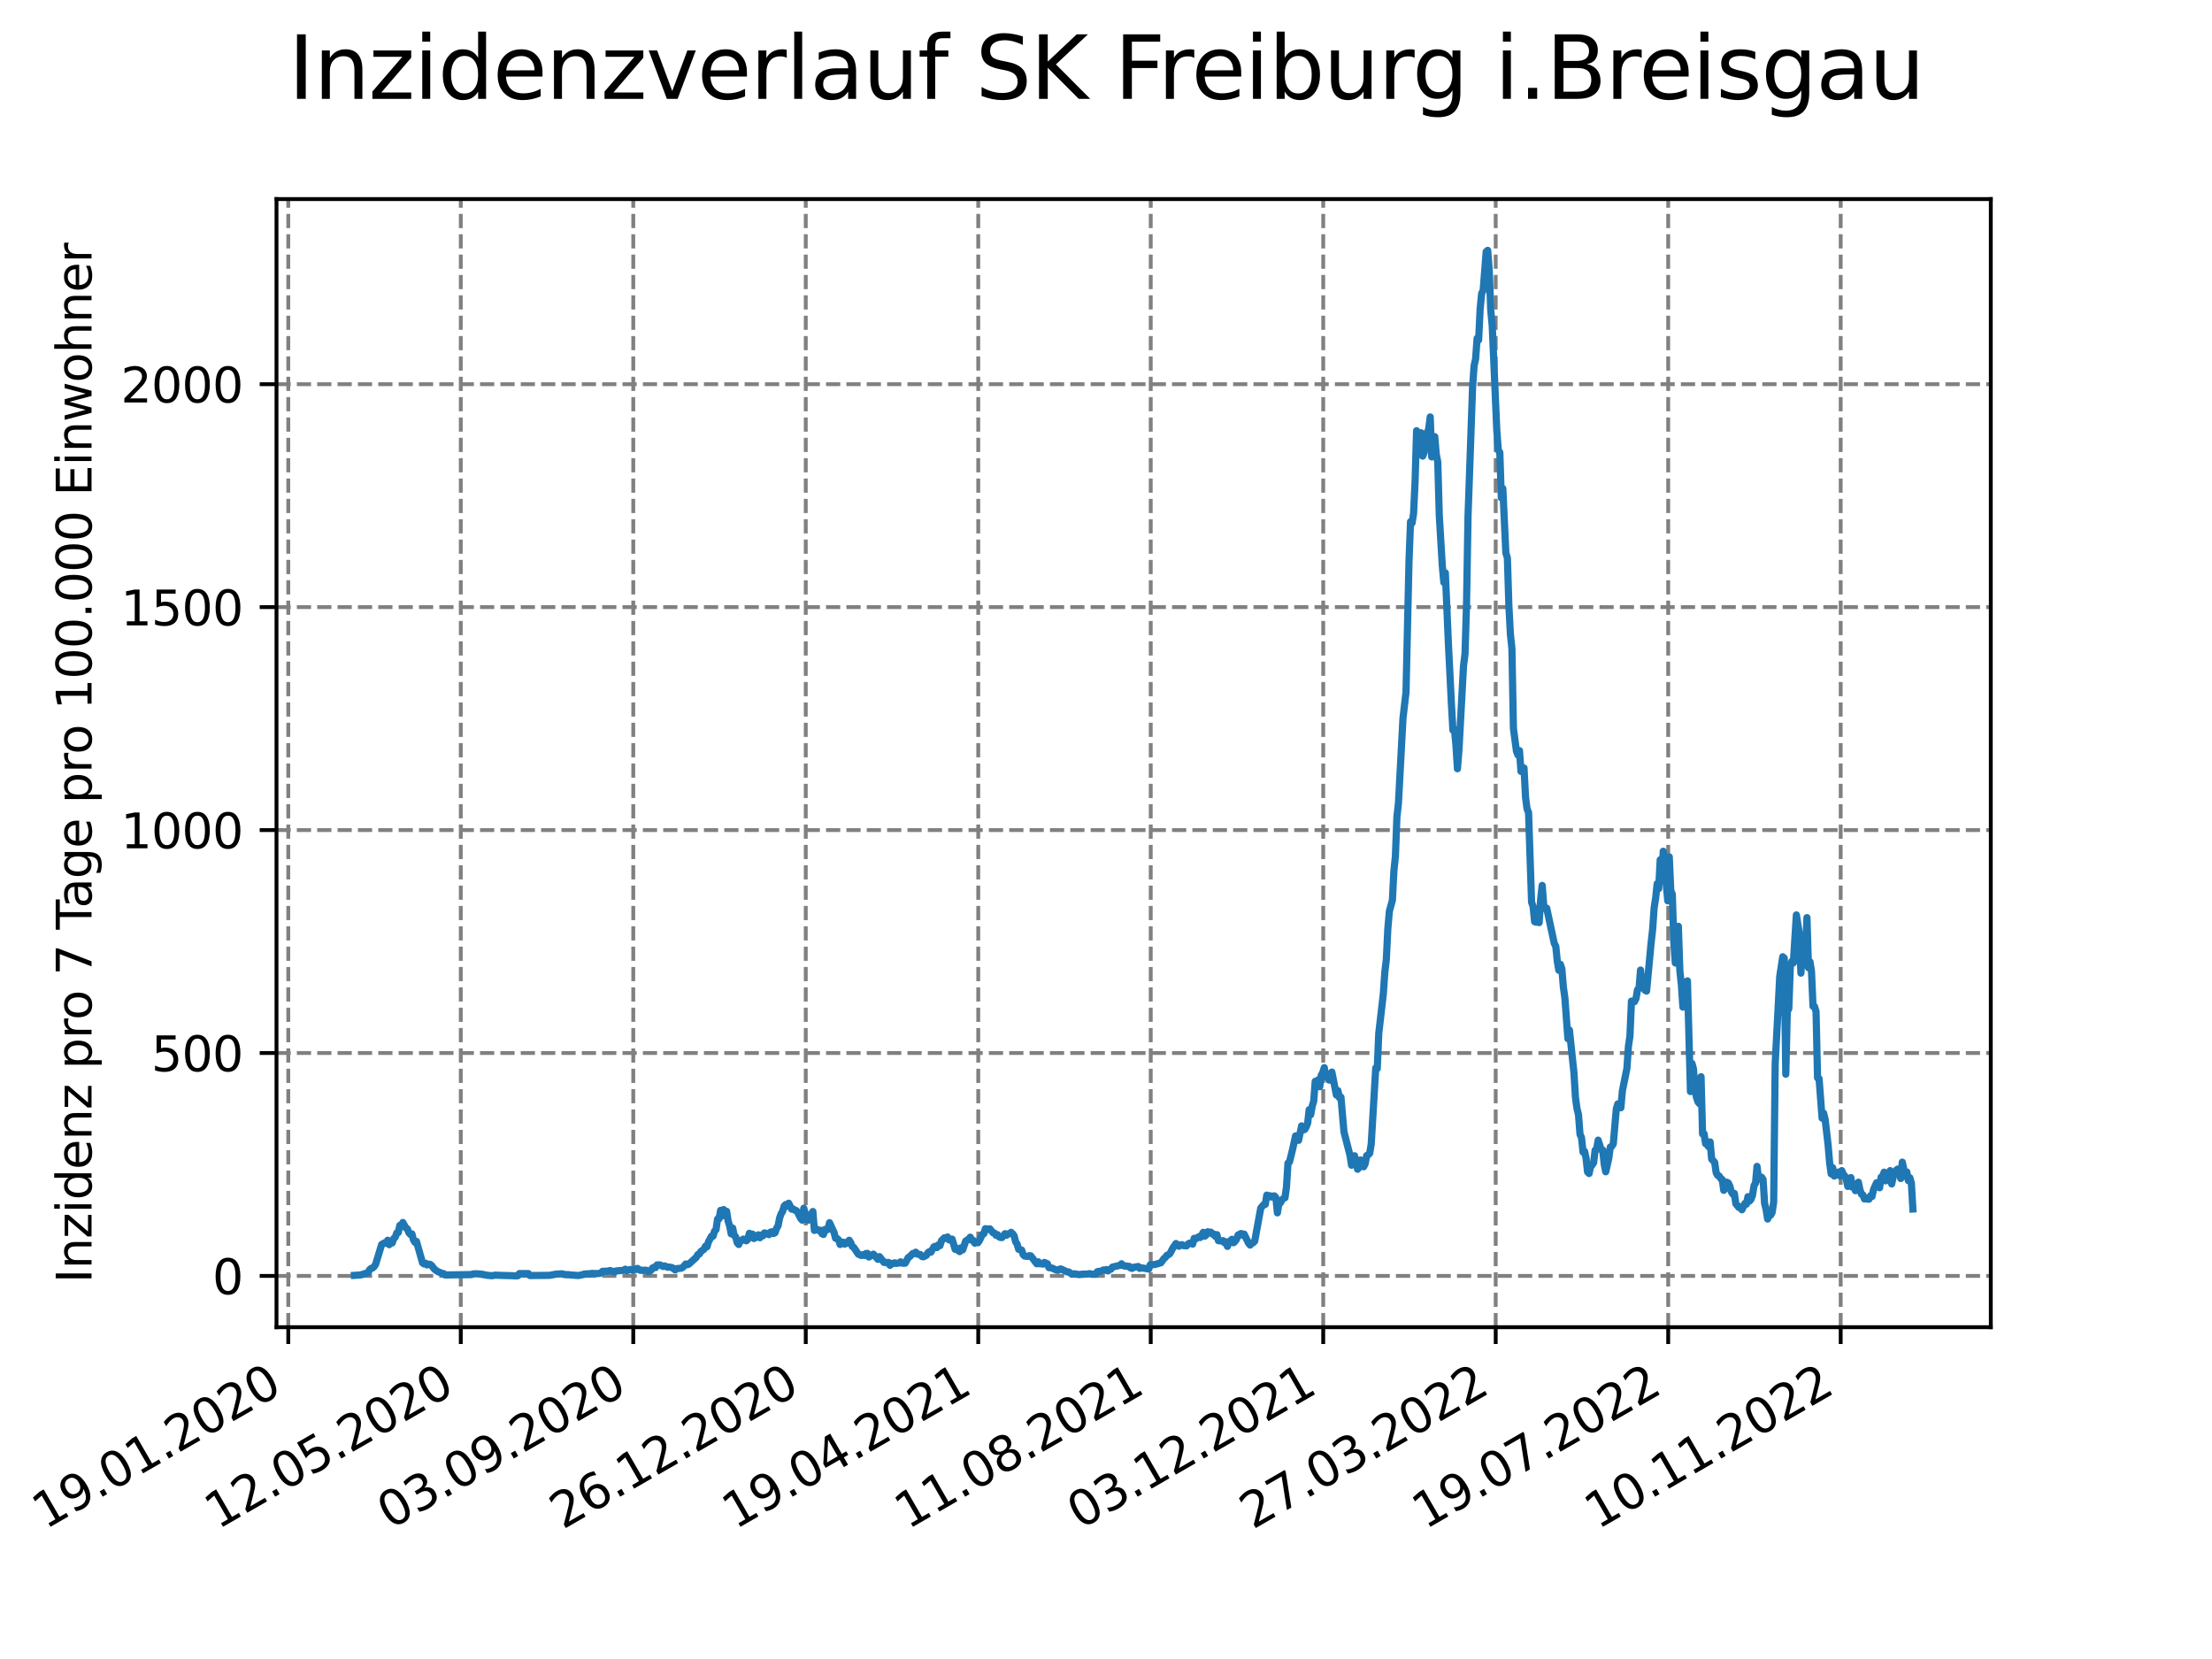 <?xml version="1.0" encoding="utf-8" standalone="no"?>
<!DOCTYPE svg PUBLIC "-//W3C//DTD SVG 1.1//EN"
  "http://www.w3.org/Graphics/SVG/1.1/DTD/svg11.dtd">
<svg xmlns:xlink="http://www.w3.org/1999/xlink" width="460.8pt" height="345.6pt" viewBox="0 0 460.8 345.6" xmlns="http://www.w3.org/2000/svg" version="1.1">
 <defs>
  <style type="text/css">*{stroke-linejoin: round; stroke-linecap: butt}</style>
 </defs>
 <g id="figure_1">
  <g id="patch_1">
   <path d="M 0 345.6 
L 460.8 345.6 
L 460.8 0 
L 0 0 
z
" style="fill: #ffffff"/>
  </g>
  <g id="axes_1">
   <g id="patch_2">
    <path d="M 57.6 276.48 
L 414.72 276.48 
L 414.72 41.472 
L 57.6 41.472 
z
" style="fill: #ffffff"/>
   </g>
   <g id="matplotlib.axis_1">
    <g id="xtick_1">
     <g id="line2d_1">
      <path d="M 60.056 276.48 
L 60.056 41.472 
" clip-path="url(#pd2a39317f0)" style="fill: none; stroke-dasharray: 2.96,1.28; stroke-dashoffset: 0; stroke: #808080; stroke-width: 0.8"/>
     </g>
     <g id="line2d_2">
      <defs>
       <path id="me27abda3e0" d="M 0 0 
L 0 3.5 
" style="stroke: #000000; stroke-width: 0.8"/>
      </defs>
      <g>
       <use xlink:href="#me27abda3e0" x="60.056" y="276.48" style="stroke: #000000; stroke-width: 0.8"/>
      </g>
     </g>
     <g id="text_1">
      <!-- 19.01.2020 -->
      <g transform="translate(9.431 318.689) rotate(-30) scale(0.1 -0.1)">
       <defs>
        <path id="DejaVuSans-31" d="M 794 531 
L 1825 531 
L 1825 4091 
L 703 3866 
L 703 4441 
L 1819 4666 
L 2450 4666 
L 2450 531 
L 3481 531 
L 3481 0 
L 794 0 
L 794 531 
z
" transform="scale(0.016)"/>
        <path id="DejaVuSans-39" d="M 703 97 
L 703 672 
Q 941 559 1184 500 
Q 1428 441 1663 441 
Q 2288 441 2617 861 
Q 2947 1281 2994 2138 
Q 2813 1869 2534 1725 
Q 2256 1581 1919 1581 
Q 1219 1581 811 2004 
Q 403 2428 403 3163 
Q 403 3881 828 4315 
Q 1253 4750 1959 4750 
Q 2769 4750 3195 4129 
Q 3622 3509 3622 2328 
Q 3622 1225 3098 567 
Q 2575 -91 1691 -91 
Q 1453 -91 1209 -44 
Q 966 3 703 97 
z
M 1959 2075 
Q 2384 2075 2632 2365 
Q 2881 2656 2881 3163 
Q 2881 3666 2632 3958 
Q 2384 4250 1959 4250 
Q 1534 4250 1286 3958 
Q 1038 3666 1038 3163 
Q 1038 2656 1286 2365 
Q 1534 2075 1959 2075 
z
" transform="scale(0.016)"/>
        <path id="DejaVuSans-2e" d="M 684 794 
L 1344 794 
L 1344 0 
L 684 0 
L 684 794 
z
" transform="scale(0.016)"/>
        <path id="DejaVuSans-30" d="M 2034 4250 
Q 1547 4250 1301 3770 
Q 1056 3291 1056 2328 
Q 1056 1369 1301 889 
Q 1547 409 2034 409 
Q 2525 409 2770 889 
Q 3016 1369 3016 2328 
Q 3016 3291 2770 3770 
Q 2525 4250 2034 4250 
z
M 2034 4750 
Q 2819 4750 3233 4129 
Q 3647 3509 3647 2328 
Q 3647 1150 3233 529 
Q 2819 -91 2034 -91 
Q 1250 -91 836 529 
Q 422 1150 422 2328 
Q 422 3509 836 4129 
Q 1250 4750 2034 4750 
z
" transform="scale(0.016)"/>
        <path id="DejaVuSans-32" d="M 1228 531 
L 3431 531 
L 3431 0 
L 469 0 
L 469 531 
Q 828 903 1448 1529 
Q 2069 2156 2228 2338 
Q 2531 2678 2651 2914 
Q 2772 3150 2772 3378 
Q 2772 3750 2511 3984 
Q 2250 4219 1831 4219 
Q 1534 4219 1204 4116 
Q 875 4013 500 3803 
L 500 4441 
Q 881 4594 1212 4672 
Q 1544 4750 1819 4750 
Q 2544 4750 2975 4387 
Q 3406 4025 3406 3419 
Q 3406 3131 3298 2873 
Q 3191 2616 2906 2266 
Q 2828 2175 2409 1742 
Q 1991 1309 1228 531 
z
" transform="scale(0.016)"/>
       </defs>
       <use xlink:href="#DejaVuSans-31"/>
       <use xlink:href="#DejaVuSans-39" x="63.623"/>
       <use xlink:href="#DejaVuSans-2e" x="127.246"/>
       <use xlink:href="#DejaVuSans-30" x="159.033"/>
       <use xlink:href="#DejaVuSans-31" x="222.656"/>
       <use xlink:href="#DejaVuSans-2e" x="286.279"/>
       <use xlink:href="#DejaVuSans-32" x="318.066"/>
       <use xlink:href="#DejaVuSans-30" x="381.689"/>
       <use xlink:href="#DejaVuSans-32" x="445.312"/>
       <use xlink:href="#DejaVuSans-30" x="508.936"/>
      </g>
     </g>
    </g>
    <g id="xtick_2">
     <g id="line2d_3">
      <path d="M 95.989 276.48 
L 95.989 41.472 
" clip-path="url(#pd2a39317f0)" style="fill: none; stroke-dasharray: 2.96,1.28; stroke-dashoffset: 0; stroke: #808080; stroke-width: 0.8"/>
     </g>
     <g id="line2d_4">
      <g>
       <use xlink:href="#me27abda3e0" x="95.989" y="276.48" style="stroke: #000000; stroke-width: 0.8"/>
      </g>
     </g>
     <g id="text_2">
      <!-- 12.05.2020 -->
      <g transform="translate(45.363 318.689) rotate(-30) scale(0.1 -0.1)">
       <defs>
        <path id="DejaVuSans-35" d="M 691 4666 
L 3169 4666 
L 3169 4134 
L 1269 4134 
L 1269 2991 
Q 1406 3038 1543 3061 
Q 1681 3084 1819 3084 
Q 2600 3084 3056 2656 
Q 3513 2228 3513 1497 
Q 3513 744 3044 326 
Q 2575 -91 1722 -91 
Q 1428 -91 1123 -41 
Q 819 9 494 109 
L 494 744 
Q 775 591 1075 516 
Q 1375 441 1709 441 
Q 2250 441 2565 725 
Q 2881 1009 2881 1497 
Q 2881 1984 2565 2268 
Q 2250 2553 1709 2553 
Q 1456 2553 1204 2497 
Q 953 2441 691 2322 
L 691 4666 
z
" transform="scale(0.016)"/>
       </defs>
       <use xlink:href="#DejaVuSans-31"/>
       <use xlink:href="#DejaVuSans-32" x="63.623"/>
       <use xlink:href="#DejaVuSans-2e" x="127.246"/>
       <use xlink:href="#DejaVuSans-30" x="159.033"/>
       <use xlink:href="#DejaVuSans-35" x="222.656"/>
       <use xlink:href="#DejaVuSans-2e" x="286.279"/>
       <use xlink:href="#DejaVuSans-32" x="318.066"/>
       <use xlink:href="#DejaVuSans-30" x="381.689"/>
       <use xlink:href="#DejaVuSans-32" x="445.312"/>
       <use xlink:href="#DejaVuSans-30" x="508.936"/>
      </g>
     </g>
    </g>
    <g id="xtick_3">
     <g id="line2d_5">
      <path d="M 131.921 276.48 
L 131.921 41.472 
" clip-path="url(#pd2a39317f0)" style="fill: none; stroke-dasharray: 2.96,1.28; stroke-dashoffset: 0; stroke: #808080; stroke-width: 0.8"/>
     </g>
     <g id="line2d_6">
      <g>
       <use xlink:href="#me27abda3e0" x="131.921" y="276.48" style="stroke: #000000; stroke-width: 0.8"/>
      </g>
     </g>
     <g id="text_3">
      <!-- 03.09.2020 -->
      <g transform="translate(81.296 318.689) rotate(-30) scale(0.1 -0.1)">
       <defs>
        <path id="DejaVuSans-33" d="M 2597 2516 
Q 3050 2419 3304 2112 
Q 3559 1806 3559 1356 
Q 3559 666 3084 287 
Q 2609 -91 1734 -91 
Q 1441 -91 1130 -33 
Q 819 25 488 141 
L 488 750 
Q 750 597 1062 519 
Q 1375 441 1716 441 
Q 2309 441 2620 675 
Q 2931 909 2931 1356 
Q 2931 1769 2642 2001 
Q 2353 2234 1838 2234 
L 1294 2234 
L 1294 2753 
L 1863 2753 
Q 2328 2753 2575 2939 
Q 2822 3125 2822 3475 
Q 2822 3834 2567 4026 
Q 2313 4219 1838 4219 
Q 1578 4219 1281 4162 
Q 984 4106 628 3988 
L 628 4550 
Q 988 4650 1302 4700 
Q 1616 4750 1894 4750 
Q 2613 4750 3031 4423 
Q 3450 4097 3450 3541 
Q 3450 3153 3228 2886 
Q 3006 2619 2597 2516 
z
" transform="scale(0.016)"/>
       </defs>
       <use xlink:href="#DejaVuSans-30"/>
       <use xlink:href="#DejaVuSans-33" x="63.623"/>
       <use xlink:href="#DejaVuSans-2e" x="127.246"/>
       <use xlink:href="#DejaVuSans-30" x="159.033"/>
       <use xlink:href="#DejaVuSans-39" x="222.656"/>
       <use xlink:href="#DejaVuSans-2e" x="286.279"/>
       <use xlink:href="#DejaVuSans-32" x="318.066"/>
       <use xlink:href="#DejaVuSans-30" x="381.689"/>
       <use xlink:href="#DejaVuSans-32" x="445.312"/>
       <use xlink:href="#DejaVuSans-30" x="508.936"/>
      </g>
     </g>
    </g>
    <g id="xtick_4">
     <g id="line2d_7">
      <path d="M 167.854 276.48 
L 167.854 41.472 
" clip-path="url(#pd2a39317f0)" style="fill: none; stroke-dasharray: 2.96,1.28; stroke-dashoffset: 0; stroke: #808080; stroke-width: 0.8"/>
     </g>
     <g id="line2d_8">
      <g>
       <use xlink:href="#me27abda3e0" x="167.854" y="276.48" style="stroke: #000000; stroke-width: 0.8"/>
      </g>
     </g>
     <g id="text_4">
      <!-- 26.12.2020 -->
      <g transform="translate(117.229 318.689) rotate(-30) scale(0.1 -0.1)">
       <defs>
        <path id="DejaVuSans-36" d="M 2113 2584 
Q 1688 2584 1439 2293 
Q 1191 2003 1191 1497 
Q 1191 994 1439 701 
Q 1688 409 2113 409 
Q 2538 409 2786 701 
Q 3034 994 3034 1497 
Q 3034 2003 2786 2293 
Q 2538 2584 2113 2584 
z
M 3366 4563 
L 3366 3988 
Q 3128 4100 2886 4159 
Q 2644 4219 2406 4219 
Q 1781 4219 1451 3797 
Q 1122 3375 1075 2522 
Q 1259 2794 1537 2939 
Q 1816 3084 2150 3084 
Q 2853 3084 3261 2657 
Q 3669 2231 3669 1497 
Q 3669 778 3244 343 
Q 2819 -91 2113 -91 
Q 1303 -91 875 529 
Q 447 1150 447 2328 
Q 447 3434 972 4092 
Q 1497 4750 2381 4750 
Q 2619 4750 2861 4703 
Q 3103 4656 3366 4563 
z
" transform="scale(0.016)"/>
       </defs>
       <use xlink:href="#DejaVuSans-32"/>
       <use xlink:href="#DejaVuSans-36" x="63.623"/>
       <use xlink:href="#DejaVuSans-2e" x="127.246"/>
       <use xlink:href="#DejaVuSans-31" x="159.033"/>
       <use xlink:href="#DejaVuSans-32" x="222.656"/>
       <use xlink:href="#DejaVuSans-2e" x="286.279"/>
       <use xlink:href="#DejaVuSans-32" x="318.066"/>
       <use xlink:href="#DejaVuSans-30" x="381.689"/>
       <use xlink:href="#DejaVuSans-32" x="445.312"/>
       <use xlink:href="#DejaVuSans-30" x="508.936"/>
      </g>
     </g>
    </g>
    <g id="xtick_5">
     <g id="line2d_9">
      <path d="M 203.786 276.48 
L 203.786 41.472 
" clip-path="url(#pd2a39317f0)" style="fill: none; stroke-dasharray: 2.96,1.28; stroke-dashoffset: 0; stroke: #808080; stroke-width: 0.8"/>
     </g>
     <g id="line2d_10">
      <g>
       <use xlink:href="#me27abda3e0" x="203.786" y="276.48" style="stroke: #000000; stroke-width: 0.8"/>
      </g>
     </g>
     <g id="text_5">
      <!-- 19.04.2021 -->
      <g transform="translate(153.161 318.689) rotate(-30) scale(0.1 -0.1)">
       <defs>
        <path id="DejaVuSans-34" d="M 2419 4116 
L 825 1625 
L 2419 1625 
L 2419 4116 
z
M 2253 4666 
L 3047 4666 
L 3047 1625 
L 3713 1625 
L 3713 1100 
L 3047 1100 
L 3047 0 
L 2419 0 
L 2419 1100 
L 313 1100 
L 313 1709 
L 2253 4666 
z
" transform="scale(0.016)"/>
       </defs>
       <use xlink:href="#DejaVuSans-31"/>
       <use xlink:href="#DejaVuSans-39" x="63.623"/>
       <use xlink:href="#DejaVuSans-2e" x="127.246"/>
       <use xlink:href="#DejaVuSans-30" x="159.033"/>
       <use xlink:href="#DejaVuSans-34" x="222.656"/>
       <use xlink:href="#DejaVuSans-2e" x="286.279"/>
       <use xlink:href="#DejaVuSans-32" x="318.066"/>
       <use xlink:href="#DejaVuSans-30" x="381.689"/>
       <use xlink:href="#DejaVuSans-32" x="445.312"/>
       <use xlink:href="#DejaVuSans-31" x="508.936"/>
      </g>
     </g>
    </g>
    <g id="xtick_6">
     <g id="line2d_11">
      <path d="M 239.719 276.48 
L 239.719 41.472 
" clip-path="url(#pd2a39317f0)" style="fill: none; stroke-dasharray: 2.96,1.28; stroke-dashoffset: 0; stroke: #808080; stroke-width: 0.8"/>
     </g>
     <g id="line2d_12">
      <g>
       <use xlink:href="#me27abda3e0" x="239.719" y="276.48" style="stroke: #000000; stroke-width: 0.8"/>
      </g>
     </g>
     <g id="text_6">
      <!-- 11.08.2021 -->
      <g transform="translate(189.094 318.689) rotate(-30) scale(0.1 -0.1)">
       <defs>
        <path id="DejaVuSans-38" d="M 2034 2216 
Q 1584 2216 1326 1975 
Q 1069 1734 1069 1313 
Q 1069 891 1326 650 
Q 1584 409 2034 409 
Q 2484 409 2743 651 
Q 3003 894 3003 1313 
Q 3003 1734 2745 1975 
Q 2488 2216 2034 2216 
z
M 1403 2484 
Q 997 2584 770 2862 
Q 544 3141 544 3541 
Q 544 4100 942 4425 
Q 1341 4750 2034 4750 
Q 2731 4750 3128 4425 
Q 3525 4100 3525 3541 
Q 3525 3141 3298 2862 
Q 3072 2584 2669 2484 
Q 3125 2378 3379 2068 
Q 3634 1759 3634 1313 
Q 3634 634 3220 271 
Q 2806 -91 2034 -91 
Q 1263 -91 848 271 
Q 434 634 434 1313 
Q 434 1759 690 2068 
Q 947 2378 1403 2484 
z
M 1172 3481 
Q 1172 3119 1398 2916 
Q 1625 2713 2034 2713 
Q 2441 2713 2670 2916 
Q 2900 3119 2900 3481 
Q 2900 3844 2670 4047 
Q 2441 4250 2034 4250 
Q 1625 4250 1398 4047 
Q 1172 3844 1172 3481 
z
" transform="scale(0.016)"/>
       </defs>
       <use xlink:href="#DejaVuSans-31"/>
       <use xlink:href="#DejaVuSans-31" x="63.623"/>
       <use xlink:href="#DejaVuSans-2e" x="127.246"/>
       <use xlink:href="#DejaVuSans-30" x="159.033"/>
       <use xlink:href="#DejaVuSans-38" x="222.656"/>
       <use xlink:href="#DejaVuSans-2e" x="286.279"/>
       <use xlink:href="#DejaVuSans-32" x="318.066"/>
       <use xlink:href="#DejaVuSans-30" x="381.689"/>
       <use xlink:href="#DejaVuSans-32" x="445.312"/>
       <use xlink:href="#DejaVuSans-31" x="508.936"/>
      </g>
     </g>
    </g>
    <g id="xtick_7">
     <g id="line2d_13">
      <path d="M 275.652 276.48 
L 275.652 41.472 
" clip-path="url(#pd2a39317f0)" style="fill: none; stroke-dasharray: 2.96,1.28; stroke-dashoffset: 0; stroke: #808080; stroke-width: 0.8"/>
     </g>
     <g id="line2d_14">
      <g>
       <use xlink:href="#me27abda3e0" x="275.652" y="276.48" style="stroke: #000000; stroke-width: 0.8"/>
      </g>
     </g>
     <g id="text_7">
      <!-- 03.12.2021 -->
      <g transform="translate(225.027 318.689) rotate(-30) scale(0.1 -0.1)">
       <use xlink:href="#DejaVuSans-30"/>
       <use xlink:href="#DejaVuSans-33" x="63.623"/>
       <use xlink:href="#DejaVuSans-2e" x="127.246"/>
       <use xlink:href="#DejaVuSans-31" x="159.033"/>
       <use xlink:href="#DejaVuSans-32" x="222.656"/>
       <use xlink:href="#DejaVuSans-2e" x="286.279"/>
       <use xlink:href="#DejaVuSans-32" x="318.066"/>
       <use xlink:href="#DejaVuSans-30" x="381.689"/>
       <use xlink:href="#DejaVuSans-32" x="445.312"/>
       <use xlink:href="#DejaVuSans-31" x="508.936"/>
      </g>
     </g>
    </g>
    <g id="xtick_8">
     <g id="line2d_15">
      <path d="M 311.584 276.48 
L 311.584 41.472 
" clip-path="url(#pd2a39317f0)" style="fill: none; stroke-dasharray: 2.96,1.28; stroke-dashoffset: 0; stroke: #808080; stroke-width: 0.8"/>
     </g>
     <g id="line2d_16">
      <g>
       <use xlink:href="#me27abda3e0" x="311.584" y="276.48" style="stroke: #000000; stroke-width: 0.8"/>
      </g>
     </g>
     <g id="text_8">
      <!-- 27.03.2022 -->
      <g transform="translate(260.959 318.689) rotate(-30) scale(0.1 -0.1)">
       <defs>
        <path id="DejaVuSans-37" d="M 525 4666 
L 3525 4666 
L 3525 4397 
L 1831 0 
L 1172 0 
L 2766 4134 
L 525 4134 
L 525 4666 
z
" transform="scale(0.016)"/>
       </defs>
       <use xlink:href="#DejaVuSans-32"/>
       <use xlink:href="#DejaVuSans-37" x="63.623"/>
       <use xlink:href="#DejaVuSans-2e" x="127.246"/>
       <use xlink:href="#DejaVuSans-30" x="159.033"/>
       <use xlink:href="#DejaVuSans-33" x="222.656"/>
       <use xlink:href="#DejaVuSans-2e" x="286.279"/>
       <use xlink:href="#DejaVuSans-32" x="318.066"/>
       <use xlink:href="#DejaVuSans-30" x="381.689"/>
       <use xlink:href="#DejaVuSans-32" x="445.312"/>
       <use xlink:href="#DejaVuSans-32" x="508.936"/>
      </g>
     </g>
    </g>
    <g id="xtick_9">
     <g id="line2d_17">
      <path d="M 347.517 276.48 
L 347.517 41.472 
" clip-path="url(#pd2a39317f0)" style="fill: none; stroke-dasharray: 2.96,1.28; stroke-dashoffset: 0; stroke: #808080; stroke-width: 0.8"/>
     </g>
     <g id="line2d_18">
      <g>
       <use xlink:href="#me27abda3e0" x="347.517" y="276.48" style="stroke: #000000; stroke-width: 0.8"/>
      </g>
     </g>
     <g id="text_9">
      <!-- 19.07.2022 -->
      <g transform="translate(296.892 318.689) rotate(-30) scale(0.1 -0.1)">
       <use xlink:href="#DejaVuSans-31"/>
       <use xlink:href="#DejaVuSans-39" x="63.623"/>
       <use xlink:href="#DejaVuSans-2e" x="127.246"/>
       <use xlink:href="#DejaVuSans-30" x="159.033"/>
       <use xlink:href="#DejaVuSans-37" x="222.656"/>
       <use xlink:href="#DejaVuSans-2e" x="286.279"/>
       <use xlink:href="#DejaVuSans-32" x="318.066"/>
       <use xlink:href="#DejaVuSans-30" x="381.689"/>
       <use xlink:href="#DejaVuSans-32" x="445.312"/>
       <use xlink:href="#DejaVuSans-32" x="508.936"/>
      </g>
     </g>
    </g>
    <g id="xtick_10">
     <g id="line2d_19">
      <path d="M 383.45 276.48 
L 383.45 41.472 
" clip-path="url(#pd2a39317f0)" style="fill: none; stroke-dasharray: 2.96,1.28; stroke-dashoffset: 0; stroke: #808080; stroke-width: 0.8"/>
     </g>
     <g id="line2d_20">
      <g>
       <use xlink:href="#me27abda3e0" x="383.45" y="276.48" style="stroke: #000000; stroke-width: 0.8"/>
      </g>
     </g>
     <g id="text_10">
      <!-- 10.11.2022 -->
      <g transform="translate(332.824 318.689) rotate(-30) scale(0.1 -0.1)">
       <use xlink:href="#DejaVuSans-31"/>
       <use xlink:href="#DejaVuSans-30" x="63.623"/>
       <use xlink:href="#DejaVuSans-2e" x="127.246"/>
       <use xlink:href="#DejaVuSans-31" x="159.033"/>
       <use xlink:href="#DejaVuSans-31" x="222.656"/>
       <use xlink:href="#DejaVuSans-2e" x="286.279"/>
       <use xlink:href="#DejaVuSans-32" x="318.066"/>
       <use xlink:href="#DejaVuSans-30" x="381.689"/>
       <use xlink:href="#DejaVuSans-32" x="445.312"/>
       <use xlink:href="#DejaVuSans-32" x="508.936"/>
      </g>
     </g>
    </g>
   </g>
   <g id="matplotlib.axis_2">
    <g id="ytick_1">
     <g id="line2d_21">
      <path d="M 57.6 265.798 
L 414.72 265.798 
" clip-path="url(#pd2a39317f0)" style="fill: none; stroke-dasharray: 2.96,1.28; stroke-dashoffset: 0; stroke: #808080; stroke-width: 0.8"/>
     </g>
     <g id="line2d_22">
      <defs>
       <path id="mf351b99443" d="M 0 0 
L -3.5 0 
" style="stroke: #000000; stroke-width: 0.8"/>
      </defs>
      <g>
       <use xlink:href="#mf351b99443" x="57.6" y="265.798" style="stroke: #000000; stroke-width: 0.8"/>
      </g>
     </g>
     <g id="text_11">
      <!-- 0 -->
      <g transform="translate(44.237 269.597) scale(0.1 -0.1)">
       <use xlink:href="#DejaVuSans-30"/>
      </g>
     </g>
    </g>
    <g id="ytick_2">
     <g id="line2d_23">
      <path d="M 57.6 219.358 
L 414.72 219.358 
" clip-path="url(#pd2a39317f0)" style="fill: none; stroke-dasharray: 2.96,1.28; stroke-dashoffset: 0; stroke: #808080; stroke-width: 0.8"/>
     </g>
     <g id="line2d_24">
      <g>
       <use xlink:href="#mf351b99443" x="57.6" y="219.358" style="stroke: #000000; stroke-width: 0.8"/>
      </g>
     </g>
     <g id="text_12">
      <!-- 500 -->
      <g transform="translate(31.512 223.157) scale(0.1 -0.1)">
       <use xlink:href="#DejaVuSans-35"/>
       <use xlink:href="#DejaVuSans-30" x="63.623"/>
       <use xlink:href="#DejaVuSans-30" x="127.246"/>
      </g>
     </g>
    </g>
    <g id="ytick_3">
     <g id="line2d_25">
      <path d="M 57.6 172.918 
L 414.72 172.918 
" clip-path="url(#pd2a39317f0)" style="fill: none; stroke-dasharray: 2.96,1.28; stroke-dashoffset: 0; stroke: #808080; stroke-width: 0.8"/>
     </g>
     <g id="line2d_26">
      <g>
       <use xlink:href="#mf351b99443" x="57.6" y="172.918" style="stroke: #000000; stroke-width: 0.8"/>
      </g>
     </g>
     <g id="text_13">
      <!-- 1000 -->
      <g transform="translate(25.15 176.717) scale(0.1 -0.1)">
       <use xlink:href="#DejaVuSans-31"/>
       <use xlink:href="#DejaVuSans-30" x="63.623"/>
       <use xlink:href="#DejaVuSans-30" x="127.246"/>
       <use xlink:href="#DejaVuSans-30" x="190.869"/>
      </g>
     </g>
    </g>
    <g id="ytick_4">
     <g id="line2d_27">
      <path d="M 57.6 126.479 
L 414.72 126.479 
" clip-path="url(#pd2a39317f0)" style="fill: none; stroke-dasharray: 2.96,1.28; stroke-dashoffset: 0; stroke: #808080; stroke-width: 0.8"/>
     </g>
     <g id="line2d_28">
      <g>
       <use xlink:href="#mf351b99443" x="57.6" y="126.479" style="stroke: #000000; stroke-width: 0.8"/>
      </g>
     </g>
     <g id="text_14">
      <!-- 1500 -->
      <g transform="translate(25.15 130.278) scale(0.1 -0.1)">
       <use xlink:href="#DejaVuSans-31"/>
       <use xlink:href="#DejaVuSans-35" x="63.623"/>
       <use xlink:href="#DejaVuSans-30" x="127.246"/>
       <use xlink:href="#DejaVuSans-30" x="190.869"/>
      </g>
     </g>
    </g>
    <g id="ytick_5">
     <g id="line2d_29">
      <path d="M 57.6 80.039 
L 414.72 80.039 
" clip-path="url(#pd2a39317f0)" style="fill: none; stroke-dasharray: 2.96,1.28; stroke-dashoffset: 0; stroke: #808080; stroke-width: 0.8"/>
     </g>
     <g id="line2d_30">
      <g>
       <use xlink:href="#mf351b99443" x="57.6" y="80.039" style="stroke: #000000; stroke-width: 0.8"/>
      </g>
     </g>
     <g id="text_15">
      <!-- 2000 -->
      <g transform="translate(25.15 83.838) scale(0.1 -0.1)">
       <use xlink:href="#DejaVuSans-32"/>
       <use xlink:href="#DejaVuSans-30" x="63.623"/>
       <use xlink:href="#DejaVuSans-30" x="127.246"/>
       <use xlink:href="#DejaVuSans-30" x="190.869"/>
      </g>
     </g>
    </g>
    <g id="text_16">
     <!-- Inzidenz pro 7 Tage pro 100.000 Einwohner -->
     <g transform="translate(19.07 267.301) rotate(-90) scale(0.1 -0.1)">
      <defs>
       <path id="DejaVuSans-49" d="M 628 4666 
L 1259 4666 
L 1259 0 
L 628 0 
L 628 4666 
z
" transform="scale(0.016)"/>
       <path id="DejaVuSans-6e" d="M 3513 2113 
L 3513 0 
L 2938 0 
L 2938 2094 
Q 2938 2591 2744 2837 
Q 2550 3084 2163 3084 
Q 1697 3084 1428 2787 
Q 1159 2491 1159 1978 
L 1159 0 
L 581 0 
L 581 3500 
L 1159 3500 
L 1159 2956 
Q 1366 3272 1645 3428 
Q 1925 3584 2291 3584 
Q 2894 3584 3203 3211 
Q 3513 2838 3513 2113 
z
" transform="scale(0.016)"/>
       <path id="DejaVuSans-7a" d="M 353 3500 
L 3084 3500 
L 3084 2975 
L 922 459 
L 3084 459 
L 3084 0 
L 275 0 
L 275 525 
L 2438 3041 
L 353 3041 
L 353 3500 
z
" transform="scale(0.016)"/>
       <path id="DejaVuSans-69" d="M 603 3500 
L 1178 3500 
L 1178 0 
L 603 0 
L 603 3500 
z
M 603 4863 
L 1178 4863 
L 1178 4134 
L 603 4134 
L 603 4863 
z
" transform="scale(0.016)"/>
       <path id="DejaVuSans-64" d="M 2906 2969 
L 2906 4863 
L 3481 4863 
L 3481 0 
L 2906 0 
L 2906 525 
Q 2725 213 2448 61 
Q 2172 -91 1784 -91 
Q 1150 -91 751 415 
Q 353 922 353 1747 
Q 353 2572 751 3078 
Q 1150 3584 1784 3584 
Q 2172 3584 2448 3432 
Q 2725 3281 2906 2969 
z
M 947 1747 
Q 947 1113 1208 752 
Q 1469 391 1925 391 
Q 2381 391 2643 752 
Q 2906 1113 2906 1747 
Q 2906 2381 2643 2742 
Q 2381 3103 1925 3103 
Q 1469 3103 1208 2742 
Q 947 2381 947 1747 
z
" transform="scale(0.016)"/>
       <path id="DejaVuSans-65" d="M 3597 1894 
L 3597 1613 
L 953 1613 
Q 991 1019 1311 708 
Q 1631 397 2203 397 
Q 2534 397 2845 478 
Q 3156 559 3463 722 
L 3463 178 
Q 3153 47 2828 -22 
Q 2503 -91 2169 -91 
Q 1331 -91 842 396 
Q 353 884 353 1716 
Q 353 2575 817 3079 
Q 1281 3584 2069 3584 
Q 2775 3584 3186 3129 
Q 3597 2675 3597 1894 
z
M 3022 2063 
Q 3016 2534 2758 2815 
Q 2500 3097 2075 3097 
Q 1594 3097 1305 2825 
Q 1016 2553 972 2059 
L 3022 2063 
z
" transform="scale(0.016)"/>
       <path id="DejaVuSans-20" transform="scale(0.016)"/>
       <path id="DejaVuSans-70" d="M 1159 525 
L 1159 -1331 
L 581 -1331 
L 581 3500 
L 1159 3500 
L 1159 2969 
Q 1341 3281 1617 3432 
Q 1894 3584 2278 3584 
Q 2916 3584 3314 3078 
Q 3713 2572 3713 1747 
Q 3713 922 3314 415 
Q 2916 -91 2278 -91 
Q 1894 -91 1617 61 
Q 1341 213 1159 525 
z
M 3116 1747 
Q 3116 2381 2855 2742 
Q 2594 3103 2138 3103 
Q 1681 3103 1420 2742 
Q 1159 2381 1159 1747 
Q 1159 1113 1420 752 
Q 1681 391 2138 391 
Q 2594 391 2855 752 
Q 3116 1113 3116 1747 
z
" transform="scale(0.016)"/>
       <path id="DejaVuSans-72" d="M 2631 2963 
Q 2534 3019 2420 3045 
Q 2306 3072 2169 3072 
Q 1681 3072 1420 2755 
Q 1159 2438 1159 1844 
L 1159 0 
L 581 0 
L 581 3500 
L 1159 3500 
L 1159 2956 
Q 1341 3275 1631 3429 
Q 1922 3584 2338 3584 
Q 2397 3584 2469 3576 
Q 2541 3569 2628 3553 
L 2631 2963 
z
" transform="scale(0.016)"/>
       <path id="DejaVuSans-6f" d="M 1959 3097 
Q 1497 3097 1228 2736 
Q 959 2375 959 1747 
Q 959 1119 1226 758 
Q 1494 397 1959 397 
Q 2419 397 2687 759 
Q 2956 1122 2956 1747 
Q 2956 2369 2687 2733 
Q 2419 3097 1959 3097 
z
M 1959 3584 
Q 2709 3584 3137 3096 
Q 3566 2609 3566 1747 
Q 3566 888 3137 398 
Q 2709 -91 1959 -91 
Q 1206 -91 779 398 
Q 353 888 353 1747 
Q 353 2609 779 3096 
Q 1206 3584 1959 3584 
z
" transform="scale(0.016)"/>
       <path id="DejaVuSans-54" d="M -19 4666 
L 3928 4666 
L 3928 4134 
L 2272 4134 
L 2272 0 
L 1638 0 
L 1638 4134 
L -19 4134 
L -19 4666 
z
" transform="scale(0.016)"/>
       <path id="DejaVuSans-61" d="M 2194 1759 
Q 1497 1759 1228 1600 
Q 959 1441 959 1056 
Q 959 750 1161 570 
Q 1363 391 1709 391 
Q 2188 391 2477 730 
Q 2766 1069 2766 1631 
L 2766 1759 
L 2194 1759 
z
M 3341 1997 
L 3341 0 
L 2766 0 
L 2766 531 
Q 2569 213 2275 61 
Q 1981 -91 1556 -91 
Q 1019 -91 701 211 
Q 384 513 384 1019 
Q 384 1609 779 1909 
Q 1175 2209 1959 2209 
L 2766 2209 
L 2766 2266 
Q 2766 2663 2505 2880 
Q 2244 3097 1772 3097 
Q 1472 3097 1187 3025 
Q 903 2953 641 2809 
L 641 3341 
Q 956 3463 1253 3523 
Q 1550 3584 1831 3584 
Q 2591 3584 2966 3190 
Q 3341 2797 3341 1997 
z
" transform="scale(0.016)"/>
       <path id="DejaVuSans-67" d="M 2906 1791 
Q 2906 2416 2648 2759 
Q 2391 3103 1925 3103 
Q 1463 3103 1205 2759 
Q 947 2416 947 1791 
Q 947 1169 1205 825 
Q 1463 481 1925 481 
Q 2391 481 2648 825 
Q 2906 1169 2906 1791 
z
M 3481 434 
Q 3481 -459 3084 -895 
Q 2688 -1331 1869 -1331 
Q 1566 -1331 1297 -1286 
Q 1028 -1241 775 -1147 
L 775 -588 
Q 1028 -725 1275 -790 
Q 1522 -856 1778 -856 
Q 2344 -856 2625 -561 
Q 2906 -266 2906 331 
L 2906 616 
Q 2728 306 2450 153 
Q 2172 0 1784 0 
Q 1141 0 747 490 
Q 353 981 353 1791 
Q 353 2603 747 3093 
Q 1141 3584 1784 3584 
Q 2172 3584 2450 3431 
Q 2728 3278 2906 2969 
L 2906 3500 
L 3481 3500 
L 3481 434 
z
" transform="scale(0.016)"/>
       <path id="DejaVuSans-45" d="M 628 4666 
L 3578 4666 
L 3578 4134 
L 1259 4134 
L 1259 2753 
L 3481 2753 
L 3481 2222 
L 1259 2222 
L 1259 531 
L 3634 531 
L 3634 0 
L 628 0 
L 628 4666 
z
" transform="scale(0.016)"/>
       <path id="DejaVuSans-77" d="M 269 3500 
L 844 3500 
L 1563 769 
L 2278 3500 
L 2956 3500 
L 3675 769 
L 4391 3500 
L 4966 3500 
L 4050 0 
L 3372 0 
L 2619 2869 
L 1863 0 
L 1184 0 
L 269 3500 
z
" transform="scale(0.016)"/>
       <path id="DejaVuSans-68" d="M 3513 2113 
L 3513 0 
L 2938 0 
L 2938 2094 
Q 2938 2591 2744 2837 
Q 2550 3084 2163 3084 
Q 1697 3084 1428 2787 
Q 1159 2491 1159 1978 
L 1159 0 
L 581 0 
L 581 4863 
L 1159 4863 
L 1159 2956 
Q 1366 3272 1645 3428 
Q 1925 3584 2291 3584 
Q 2894 3584 3203 3211 
Q 3513 2838 3513 2113 
z
" transform="scale(0.016)"/>
      </defs>
      <use xlink:href="#DejaVuSans-49"/>
      <use xlink:href="#DejaVuSans-6e" x="29.492"/>
      <use xlink:href="#DejaVuSans-7a" x="92.871"/>
      <use xlink:href="#DejaVuSans-69" x="145.361"/>
      <use xlink:href="#DejaVuSans-64" x="173.145"/>
      <use xlink:href="#DejaVuSans-65" x="236.621"/>
      <use xlink:href="#DejaVuSans-6e" x="298.145"/>
      <use xlink:href="#DejaVuSans-7a" x="361.523"/>
      <use xlink:href="#DejaVuSans-20" x="414.014"/>
      <use xlink:href="#DejaVuSans-70" x="445.801"/>
      <use xlink:href="#DejaVuSans-72" x="509.277"/>
      <use xlink:href="#DejaVuSans-6f" x="548.141"/>
      <use xlink:href="#DejaVuSans-20" x="609.322"/>
      <use xlink:href="#DejaVuSans-37" x="641.109"/>
      <use xlink:href="#DejaVuSans-20" x="704.732"/>
      <use xlink:href="#DejaVuSans-54" x="736.52"/>
      <use xlink:href="#DejaVuSans-61" x="781.104"/>
      <use xlink:href="#DejaVuSans-67" x="842.383"/>
      <use xlink:href="#DejaVuSans-65" x="905.859"/>
      <use xlink:href="#DejaVuSans-20" x="967.383"/>
      <use xlink:href="#DejaVuSans-70" x="999.17"/>
      <use xlink:href="#DejaVuSans-72" x="1062.646"/>
      <use xlink:href="#DejaVuSans-6f" x="1101.51"/>
      <use xlink:href="#DejaVuSans-20" x="1162.691"/>
      <use xlink:href="#DejaVuSans-31" x="1194.479"/>
      <use xlink:href="#DejaVuSans-30" x="1258.102"/>
      <use xlink:href="#DejaVuSans-30" x="1321.725"/>
      <use xlink:href="#DejaVuSans-2e" x="1385.348"/>
      <use xlink:href="#DejaVuSans-30" x="1417.135"/>
      <use xlink:href="#DejaVuSans-30" x="1480.758"/>
      <use xlink:href="#DejaVuSans-30" x="1544.381"/>
      <use xlink:href="#DejaVuSans-20" x="1608.004"/>
      <use xlink:href="#DejaVuSans-45" x="1639.791"/>
      <use xlink:href="#DejaVuSans-69" x="1702.975"/>
      <use xlink:href="#DejaVuSans-6e" x="1730.758"/>
      <use xlink:href="#DejaVuSans-77" x="1794.137"/>
      <use xlink:href="#DejaVuSans-6f" x="1875.924"/>
      <use xlink:href="#DejaVuSans-68" x="1937.105"/>
      <use xlink:href="#DejaVuSans-6e" x="2000.484"/>
      <use xlink:href="#DejaVuSans-65" x="2063.863"/>
      <use xlink:href="#DejaVuSans-72" x="2125.387"/>
     </g>
    </g>
   </g>
   <g id="line2d_31">
    <path d="M 73.833 265.677 
L 75.094 265.597 
L 76.67 265.115 
L 76.985 264.512 
L 77.3 264.231 
L 77.615 264.151 
L 77.93 263.869 
L 78.246 263.387 
L 79.506 259.25 
L 80.137 258.888 
L 80.452 259.008 
L 80.767 258.366 
L 81.082 259.29 
L 81.397 258.687 
L 81.713 258.928 
L 82.028 258.004 
L 82.343 257.723 
L 82.658 256.839 
L 82.973 256.759 
L 83.289 255.272 
L 83.604 255.272 
L 83.919 254.67 
L 84.549 255.795 
L 84.865 255.995 
L 85.18 256.799 
L 85.495 257.16 
L 85.81 257.04 
L 86.125 258.285 
L 86.441 258.808 
L 86.756 258.607 
L 88.017 263.066 
L 88.332 263.307 
L 88.647 263.146 
L 88.962 263.508 
L 89.277 263.347 
L 89.593 263.387 
L 89.908 263.628 
L 90.538 264.432 
L 91.169 264.874 
L 92.114 265.276 
L 92.429 265.316 
L 92.745 265.597 
L 98.103 265.517 
L 98.733 265.356 
L 99.364 265.356 
L 100.309 265.436 
L 101.57 265.677 
L 102.516 265.758 
L 103.146 265.637 
L 104.092 265.677 
L 106.929 265.758 
L 107.559 265.798 
L 107.874 265.758 
L 108.189 265.316 
L 110.081 265.316 
L 110.396 265.717 
L 114.493 265.677 
L 115.754 265.436 
L 117.015 265.356 
L 117.961 265.557 
L 118.276 265.517 
L 118.906 265.597 
L 120.482 265.717 
L 121.428 265.517 
L 121.743 265.396 
L 122.689 265.356 
L 123.319 265.276 
L 124.265 265.316 
L 124.895 265.276 
L 125.21 265.155 
L 125.525 264.834 
L 125.84 264.874 
L 126.156 264.793 
L 126.471 264.834 
L 127.101 264.673 
L 128.047 264.994 
L 128.362 264.753 
L 129.938 264.633 
L 130.253 264.392 
L 130.568 264.713 
L 131.199 264.472 
L 131.829 264.552 
L 132.144 264.392 
L 132.46 264.472 
L 132.775 264.231 
L 133.405 264.633 
L 133.72 264.593 
L 134.036 264.673 
L 134.351 264.593 
L 134.666 264.633 
L 134.981 264.914 
L 135.296 264.834 
L 135.612 264.633 
L 135.927 264.151 
L 136.242 263.99 
L 136.557 264.07 
L 136.872 263.508 
L 137.503 263.508 
L 138.133 263.829 
L 138.448 263.709 
L 139.079 263.99 
L 139.394 263.95 
L 140.024 264.07 
L 140.655 264.552 
L 140.97 264.271 
L 141.916 264.191 
L 142.231 264.03 
L 142.861 263.307 
L 143.176 263.468 
L 143.492 263.347 
L 145.068 261.901 
L 145.383 261.339 
L 145.698 261.218 
L 146.013 260.696 
L 146.644 260.254 
L 146.959 259.611 
L 147.274 259.732 
L 147.589 258.687 
L 148.22 257.522 
L 148.535 257.522 
L 148.85 256.478 
L 149.165 256.156 
L 149.48 253.947 
L 149.796 253.906 
L 150.111 252.139 
L 150.426 253.304 
L 150.741 251.978 
L 151.056 252.902 
L 151.372 252.34 
L 151.687 254.388 
L 152.002 255.393 
L 152.317 257.04 
L 152.632 255.835 
L 152.948 257.361 
L 153.263 257.683 
L 153.578 258.888 
L 153.893 259.25 
L 154.208 258.446 
L 154.524 258.446 
L 154.839 258.125 
L 155.154 258.205 
L 155.469 258.486 
L 155.784 258.165 
L 156.1 256.919 
L 156.415 257.241 
L 156.73 257.08 
L 157.045 258.004 
L 157.36 257.843 
L 157.676 257.402 
L 157.991 257.241 
L 158.306 257.843 
L 158.621 257.281 
L 158.936 257.442 
L 159.252 256.839 
L 159.567 256.919 
L 160.197 257.201 
L 160.512 256.678 
L 160.828 256.598 
L 161.143 256.96 
L 161.458 256.799 
L 161.773 255.875 
L 162.088 255.353 
L 162.404 253.746 
L 162.719 252.862 
L 163.034 252.34 
L 163.349 251.255 
L 163.664 250.934 
L 163.98 251.295 
L 164.295 250.652 
L 164.925 251.898 
L 165.24 251.858 
L 165.556 252.099 
L 165.871 252.179 
L 166.186 252.581 
L 166.816 253.866 
L 167.132 254.188 
L 167.447 251.697 
L 168.077 254.067 
L 168.392 254.188 
L 168.708 253.906 
L 169.023 252.902 
L 169.338 252.38 
L 169.653 256.317 
L 169.968 255.955 
L 170.599 256.357 
L 170.914 256.277 
L 171.229 257 
L 171.544 257.16 
L 171.859 256.116 
L 172.175 256.236 
L 172.49 256.076 
L 172.805 254.71 
L 173.751 256.759 
L 174.066 257.964 
L 174.381 258.004 
L 174.696 258.285 
L 175.011 259.25 
L 175.642 258.767 
L 175.957 259.169 
L 176.272 259.049 
L 176.903 258.366 
L 177.218 258.848 
L 177.533 259.651 
L 177.848 259.852 
L 178.479 260.776 
L 178.794 261.258 
L 179.424 261.539 
L 179.739 261.379 
L 180.055 261.539 
L 180.37 261.138 
L 180.685 261.097 
L 181 261.861 
L 181.946 261.258 
L 182.891 262.343 
L 183.207 261.78 
L 184.152 262.986 
L 184.467 262.945 
L 184.783 263.106 
L 185.098 262.986 
L 185.413 263.588 
L 185.728 263.187 
L 186.043 263.227 
L 186.359 263.066 
L 186.674 263.187 
L 187.304 263.106 
L 187.619 262.865 
L 187.935 263.146 
L 188.565 263.146 
L 189.195 261.981 
L 189.511 261.78 
L 190.141 261.138 
L 190.456 261.138 
L 190.771 260.856 
L 191.087 261.258 
L 191.717 261.339 
L 192.032 261.74 
L 192.347 261.821 
L 192.978 261.499 
L 193.293 260.977 
L 193.608 260.736 
L 193.923 260.856 
L 194.554 259.732 
L 194.869 259.611 
L 195.184 259.892 
L 195.499 259.33 
L 195.815 259.491 
L 196.13 258.446 
L 196.76 257.843 
L 197.075 257.964 
L 197.391 257.683 
L 197.706 258.285 
L 198.021 258.285 
L 198.336 258.125 
L 198.967 260.254 
L 199.282 260.013 
L 199.597 260.495 
L 199.912 260.736 
L 200.227 259.932 
L 200.543 260.374 
L 201.173 258.526 
L 201.803 258.125 
L 202.119 257.723 
L 202.434 258.366 
L 202.749 258.406 
L 203.064 258.968 
L 203.379 258.808 
L 203.695 258.888 
L 204.01 258.486 
L 204.64 257.16 
L 204.955 257 
L 205.271 255.955 
L 205.586 256.156 
L 205.901 255.995 
L 206.216 255.995 
L 206.847 256.799 
L 207.162 256.879 
L 207.477 257.321 
L 207.792 257.201 
L 208.107 257.643 
L 208.423 257.803 
L 208.738 257.803 
L 209.368 257 
L 209.683 257.321 
L 209.999 257.04 
L 210.314 257 
L 210.629 256.719 
L 210.944 257 
L 211.259 257.442 
L 211.575 258.687 
L 211.89 259.169 
L 212.205 260.254 
L 212.835 260.415 
L 213.151 261.379 
L 213.466 261.66 
L 214.096 261.74 
L 214.411 261.58 
L 214.726 261.62 
L 215.987 263.267 
L 216.302 262.865 
L 216.618 263.267 
L 216.933 263.227 
L 217.248 263.347 
L 217.563 262.986 
L 218.194 263.267 
L 218.509 264.07 
L 219.139 264.151 
L 220.085 264.593 
L 220.4 264.633 
L 220.715 264.392 
L 221.03 264.352 
L 222.291 264.954 
L 222.606 264.954 
L 223.237 265.396 
L 223.867 265.356 
L 224.813 265.517 
L 225.443 265.436 
L 226.704 265.396 
L 227.019 265.316 
L 227.334 265.436 
L 228.28 265.436 
L 228.595 264.914 
L 228.91 264.834 
L 229.226 264.874 
L 229.856 264.552 
L 230.171 264.633 
L 230.486 264.472 
L 230.802 264.753 
L 231.117 264.472 
L 231.432 264.392 
L 231.747 263.95 
L 233.323 263.588 
L 233.638 263.267 
L 233.954 263.628 
L 234.269 263.749 
L 234.584 263.709 
L 234.899 263.829 
L 235.214 263.789 
L 235.53 264.151 
L 235.845 264.231 
L 236.16 263.99 
L 236.79 263.91 
L 237.106 263.829 
L 237.421 264.231 
L 237.736 264.111 
L 239.312 264.352 
L 239.627 263.468 
L 240.573 263.428 
L 241.518 263.146 
L 241.834 263.066 
L 242.464 262.182 
L 242.779 261.941 
L 243.094 261.499 
L 243.41 261.379 
L 243.725 261.138 
L 244.355 259.932 
L 244.986 259.049 
L 245.616 259.611 
L 245.931 259.33 
L 246.246 259.29 
L 246.562 259.491 
L 247.192 259.531 
L 247.507 259.129 
L 247.822 258.968 
L 248.138 258.968 
L 248.453 259.169 
L 248.768 257.964 
L 249.083 258.084 
L 249.714 257.643 
L 250.029 257.803 
L 250.659 256.719 
L 250.974 257.522 
L 251.29 257.241 
L 251.605 256.598 
L 251.92 256.759 
L 252.235 256.678 
L 252.55 257.08 
L 252.866 257.08 
L 253.181 257.562 
L 253.496 257.201 
L 253.811 258.446 
L 254.442 258.526 
L 254.757 258.446 
L 255.072 258.888 
L 255.387 258.687 
L 255.702 259.651 
L 256.018 258.727 
L 256.648 258.165 
L 256.963 258.888 
L 257.278 258.607 
L 257.594 258.165 
L 257.909 257.281 
L 258.539 256.96 
L 258.854 257.321 
L 259.169 257.08 
L 260.115 259.008 
L 260.43 259.37 
L 260.745 258.968 
L 261.061 258.888 
L 261.376 258.567 
L 262.637 251.657 
L 263.267 250.934 
L 263.582 250.893 
L 263.897 248.965 
L 264.213 249.246 
L 264.528 249.086 
L 264.843 249.367 
L 265.158 249.166 
L 265.473 249.126 
L 265.789 249.487 
L 266.104 252.661 
L 266.419 250.693 
L 266.734 250.572 
L 267.049 249.969 
L 267.365 249.648 
L 267.68 249.527 
L 267.995 247.278 
L 268.31 242.296 
L 268.625 242.055 
L 269.256 239.484 
L 269.886 236.632 
L 270.201 236.632 
L 270.517 237.556 
L 271.147 234.543 
L 271.462 235.386 
L 271.777 235.306 
L 272.093 234.784 
L 272.408 233.98 
L 272.723 231.168 
L 273.038 232.213 
L 273.353 230.445 
L 273.669 229.4 
L 273.984 225.263 
L 274.299 226.347 
L 274.614 224.941 
L 274.929 226.387 
L 275.245 223.977 
L 275.56 223.415 
L 275.875 222.41 
L 276.19 224.298 
L 276.505 224.017 
L 276.821 224.981 
L 277.136 225.022 
L 277.451 223.334 
L 278.397 228.115 
L 278.712 227.191 
L 279.027 228.677 
L 279.342 228.557 
L 279.973 235.788 
L 281.233 240.689 
L 281.549 242.738 
L 281.864 242.577 
L 282.179 240.77 
L 282.494 241.894 
L 282.809 243.582 
L 283.125 243.22 
L 283.44 241.653 
L 284.07 243.06 
L 284.385 242.457 
L 284.701 240.729 
L 285.016 240.569 
L 285.331 240.247 
L 285.646 238.359 
L 286.592 222.491 
L 286.907 222.611 
L 287.222 215.259 
L 288.168 207.064 
L 288.483 202.524 
L 288.798 199.873 
L 289.113 193.445 
L 289.429 189.829 
L 290.059 187.539 
L 290.374 181.433 
L 290.689 178.38 
L 291.005 170.144 
L 291.32 167.332 
L 292.265 149.616 
L 292.896 144.232 
L 293.526 116.713 
L 293.841 108.679 
L 294.157 108.96 
L 294.472 106.991 
L 294.787 100.282 
L 295.102 89.717 
L 295.417 92.328 
L 295.733 92.689 
L 296.048 90.158 
L 296.363 95.019 
L 296.678 94.256 
L 296.993 91.002 
L 297.624 89.355 
L 297.939 86.864 
L 298.254 95.18 
L 298.569 91.565 
L 298.885 90.962 
L 299.2 94.658 
L 299.515 96.265 
L 299.83 107.393 
L 300.461 117.918 
L 300.776 121.333 
L 301.091 119.325 
L 301.721 133.908 
L 302.352 146.562 
L 302.667 152.106 
L 302.982 151.946 
L 303.297 155.16 
L 303.612 160.141 
L 303.928 156.244 
L 304.873 138.728 
L 305.188 136.238 
L 305.504 125.873 
L 305.819 107.433 
L 306.764 80.637 
L 307.08 76.218 
L 307.395 74.772 
L 307.71 70.473 
L 308.025 70.835 
L 308.34 64.367 
L 308.656 61.113 
L 308.971 60.51 
L 309.601 52.435 
L 309.916 52.154 
L 310.232 56.252 
L 310.547 64.608 
L 310.862 67.942 
L 311.808 89.596 
L 312.123 93.774 
L 312.438 94.256 
L 312.753 103.697 
L 313.068 101.769 
L 313.699 115.187 
L 314.014 116.231 
L 314.329 126.234 
L 314.644 132.1 
L 314.96 135.113 
L 315.275 151.745 
L 315.905 156.485 
L 316.22 157.289 
L 316.536 156.365 
L 316.851 160.703 
L 317.166 160.462 
L 317.481 159.98 
L 317.796 166.047 
L 318.112 168.497 
L 318.427 169.26 
L 319.057 187.941 
L 319.372 188.865 
L 319.688 191.999 
L 320.003 192.119 
L 320.318 191.235 
L 320.633 192.2 
L 320.948 187.258 
L 321.264 184.446 
L 321.579 188.504 
L 321.894 189.307 
L 322.209 189.187 
L 323.785 196.538 
L 324.1 197.141 
L 324.416 200.275 
L 324.731 202.123 
L 325.046 200.877 
L 325.361 201.801 
L 325.676 205.618 
L 325.992 207.867 
L 326.622 216.384 
L 326.937 214.576 
L 327.883 223.495 
L 328.198 228.637 
L 328.513 230.927 
L 328.828 232.213 
L 329.144 236.31 
L 329.459 236.993 
L 329.774 240.006 
L 330.089 239.846 
L 330.404 241.252 
L 330.72 244.144 
L 331.035 244.466 
L 331.35 243.019 
L 331.665 242.698 
L 331.98 242.216 
L 332.296 239.605 
L 332.611 239.364 
L 332.926 237.516 
L 333.556 239.524 
L 333.872 239.564 
L 334.187 242.537 
L 334.502 244.104 
L 335.132 241.332 
L 335.448 238.962 
L 335.763 238.801 
L 336.078 238.279 
L 336.708 231.007 
L 337.024 229.963 
L 337.339 230.083 
L 337.654 230.766 
L 337.969 227.271 
L 338.915 222.571 
L 339.23 217.991 
L 339.545 215.862 
L 339.86 208.55 
L 340.176 208.55 
L 340.491 208.671 
L 340.806 208.028 
L 341.121 206.18 
L 341.436 205.939 
L 341.752 202.082 
L 342.067 205.778 
L 342.382 205.417 
L 342.697 206.301 
L 343.012 206.461 
L 343.958 196.418 
L 344.273 193.606 
L 344.588 189.106 
L 344.904 187.057 
L 345.219 184.085 
L 345.534 185.129 
L 345.849 179.103 
L 346.164 183.442 
L 346.48 177.335 
L 347.425 187.66 
L 347.74 178.5 
L 348.055 185.531 
L 348.371 186.254 
L 348.686 196.297 
L 349.001 200.596 
L 349.316 200.676 
L 349.631 192.963 
L 349.947 202.243 
L 350.262 205.176 
L 350.577 209.796 
L 350.892 206.14 
L 351.207 204.613 
L 351.523 204.332 
L 352.153 227.392 
L 352.468 221.526 
L 352.783 222.691 
L 353.099 227.03 
L 353.414 228.637 
L 353.729 229.561 
L 354.044 229.923 
L 354.359 224.298 
L 354.675 236.23 
L 354.99 236.19 
L 355.305 238.239 
L 355.62 238.44 
L 355.935 238.881 
L 356.251 237.877 
L 356.566 241.453 
L 357.196 242.136 
L 357.511 244.305 
L 357.827 244.867 
L 358.142 244.988 
L 358.457 245.51 
L 358.772 245.711 
L 359.087 247.961 
L 359.403 247.599 
L 359.718 246.273 
L 360.033 246.434 
L 360.348 247.077 
L 360.663 248.282 
L 360.979 248.764 
L 361.294 248.603 
L 361.609 250.773 
L 362.239 251.536 
L 362.555 251.375 
L 362.87 252.018 
L 363.5 250.693 
L 363.815 250.853 
L 364.131 249.286 
L 364.446 250.21 
L 364.761 249.849 
L 365.076 249.005 
L 365.391 246.997 
L 365.707 246.474 
L 366.022 242.979 
L 366.337 245.671 
L 366.652 245.189 
L 366.967 245.229 
L 367.283 245.711 
L 367.598 250.693 
L 367.913 251.978 
L 368.228 253.947 
L 368.543 253.264 
L 368.859 253.143 
L 369.174 252.541 
L 369.489 250.371 
L 369.804 221.526 
L 370.435 209.595 
L 370.75 203.448 
L 371.38 199.31 
L 371.695 199.592 
L 372.011 223.776 
L 372.326 210.76 
L 372.641 210.117 
L 372.956 201.359 
L 373.271 200.275 
L 373.587 200.596 
L 374.217 190.593 
L 374.847 194.57 
L 375.163 202.725 
L 375.478 196.86 
L 376.108 198.788 
L 376.423 191.155 
L 376.739 201.6 
L 377.054 200.355 
L 377.369 202.404 
L 377.684 209.635 
L 377.999 209.675 
L 378.315 210.72 
L 378.63 224.539 
L 378.945 224.7 
L 379.575 232.936 
L 379.891 231.891 
L 380.206 233.177 
L 380.836 238.6 
L 381.151 242.296 
L 381.467 244.546 
L 381.782 243.26 
L 382.097 244.988 
L 382.412 244.827 
L 382.727 244.345 
L 383.043 244.144 
L 383.358 244.988 
L 383.673 243.863 
L 383.988 244.626 
L 384.303 244.948 
L 384.619 245.671 
L 384.934 247.157 
L 385.249 246.635 
L 385.564 245.309 
L 385.879 247.318 
L 386.195 246.755 
L 386.51 248.041 
L 386.825 247.559 
L 387.14 246.273 
L 387.455 247.84 
L 387.771 248.764 
L 388.086 248.925 
L 388.401 249.769 
L 388.716 249.648 
L 389.031 249.809 
L 389.347 249.809 
L 389.662 249.086 
L 389.977 249.246 
L 390.292 247.8 
L 390.923 246.394 
L 391.238 246.796 
L 391.553 247.438 
L 391.868 245.229 
L 392.183 245.028 
L 392.498 244.184 
L 392.814 245.992 
L 393.129 245.149 
L 393.444 244.787 
L 393.759 243.863 
L 394.074 246.635 
L 394.39 245.189 
L 394.705 244.626 
L 395.02 243.783 
L 395.335 243.542 
L 395.65 243.823 
L 395.966 245.51 
L 396.281 242.095 
L 396.911 244.988 
L 397.226 244.144 
L 397.542 245.952 
L 397.857 245.349 
L 398.172 246.474 
L 398.487 251.858 
L 398.487 251.858 
" clip-path="url(#pd2a39317f0)" style="fill: none; stroke: #1f77b4; stroke-width: 1.5; stroke-linecap: square"/>
   </g>
   <g id="patch_3">
    <path d="M 57.6 276.48 
L 57.6 41.472 
" style="fill: none; stroke: #000000; stroke-width: 0.8; stroke-linejoin: miter; stroke-linecap: square"/>
   </g>
   <g id="patch_4">
    <path d="M 414.72 276.48 
L 414.72 41.472 
" style="fill: none; stroke: #000000; stroke-width: 0.8; stroke-linejoin: miter; stroke-linecap: square"/>
   </g>
   <g id="patch_5">
    <path d="M 57.6 276.48 
L 414.72 276.48 
" style="fill: none; stroke: #000000; stroke-width: 0.8; stroke-linejoin: miter; stroke-linecap: square"/>
   </g>
   <g id="patch_6">
    <path d="M 57.6 41.472 
L 414.72 41.472 
" style="fill: none; stroke: #000000; stroke-width: 0.8; stroke-linejoin: miter; stroke-linecap: square"/>
   </g>
  </g>
  <g id="text_17">
   <!-- Inzidenzverlauf SK Freiburg i.Breisgau -->
   <g transform="translate(60.065 20.589) scale(0.18 -0.18)">
    <defs>
     <path id="DejaVuSans-76" d="M 191 3500 
L 800 3500 
L 1894 563 
L 2988 3500 
L 3597 3500 
L 2284 0 
L 1503 0 
L 191 3500 
z
" transform="scale(0.016)"/>
     <path id="DejaVuSans-6c" d="M 603 4863 
L 1178 4863 
L 1178 0 
L 603 0 
L 603 4863 
z
" transform="scale(0.016)"/>
     <path id="DejaVuSans-75" d="M 544 1381 
L 544 3500 
L 1119 3500 
L 1119 1403 
Q 1119 906 1312 657 
Q 1506 409 1894 409 
Q 2359 409 2629 706 
Q 2900 1003 2900 1516 
L 2900 3500 
L 3475 3500 
L 3475 0 
L 2900 0 
L 2900 538 
Q 2691 219 2414 64 
Q 2138 -91 1772 -91 
Q 1169 -91 856 284 
Q 544 659 544 1381 
z
M 1991 3584 
L 1991 3584 
z
" transform="scale(0.016)"/>
     <path id="DejaVuSans-66" d="M 2375 4863 
L 2375 4384 
L 1825 4384 
Q 1516 4384 1395 4259 
Q 1275 4134 1275 3809 
L 1275 3500 
L 2222 3500 
L 2222 3053 
L 1275 3053 
L 1275 0 
L 697 0 
L 697 3053 
L 147 3053 
L 147 3500 
L 697 3500 
L 697 3744 
Q 697 4328 969 4595 
Q 1241 4863 1831 4863 
L 2375 4863 
z
" transform="scale(0.016)"/>
     <path id="DejaVuSans-53" d="M 3425 4513 
L 3425 3897 
Q 3066 4069 2747 4153 
Q 2428 4238 2131 4238 
Q 1616 4238 1336 4038 
Q 1056 3838 1056 3469 
Q 1056 3159 1242 3001 
Q 1428 2844 1947 2747 
L 2328 2669 
Q 3034 2534 3370 2195 
Q 3706 1856 3706 1288 
Q 3706 609 3251 259 
Q 2797 -91 1919 -91 
Q 1588 -91 1214 -16 
Q 841 59 441 206 
L 441 856 
Q 825 641 1194 531 
Q 1563 422 1919 422 
Q 2459 422 2753 634 
Q 3047 847 3047 1241 
Q 3047 1584 2836 1778 
Q 2625 1972 2144 2069 
L 1759 2144 
Q 1053 2284 737 2584 
Q 422 2884 422 3419 
Q 422 4038 858 4394 
Q 1294 4750 2059 4750 
Q 2388 4750 2728 4690 
Q 3069 4631 3425 4513 
z
" transform="scale(0.016)"/>
     <path id="DejaVuSans-4b" d="M 628 4666 
L 1259 4666 
L 1259 2694 
L 3353 4666 
L 4166 4666 
L 1850 2491 
L 4331 0 
L 3500 0 
L 1259 2247 
L 1259 0 
L 628 0 
L 628 4666 
z
" transform="scale(0.016)"/>
     <path id="DejaVuSans-46" d="M 628 4666 
L 3309 4666 
L 3309 4134 
L 1259 4134 
L 1259 2759 
L 3109 2759 
L 3109 2228 
L 1259 2228 
L 1259 0 
L 628 0 
L 628 4666 
z
" transform="scale(0.016)"/>
     <path id="DejaVuSans-62" d="M 3116 1747 
Q 3116 2381 2855 2742 
Q 2594 3103 2138 3103 
Q 1681 3103 1420 2742 
Q 1159 2381 1159 1747 
Q 1159 1113 1420 752 
Q 1681 391 2138 391 
Q 2594 391 2855 752 
Q 3116 1113 3116 1747 
z
M 1159 2969 
Q 1341 3281 1617 3432 
Q 1894 3584 2278 3584 
Q 2916 3584 3314 3078 
Q 3713 2572 3713 1747 
Q 3713 922 3314 415 
Q 2916 -91 2278 -91 
Q 1894 -91 1617 61 
Q 1341 213 1159 525 
L 1159 0 
L 581 0 
L 581 4863 
L 1159 4863 
L 1159 2969 
z
" transform="scale(0.016)"/>
     <path id="DejaVuSans-42" d="M 1259 2228 
L 1259 519 
L 2272 519 
Q 2781 519 3026 730 
Q 3272 941 3272 1375 
Q 3272 1813 3026 2020 
Q 2781 2228 2272 2228 
L 1259 2228 
z
M 1259 4147 
L 1259 2741 
L 2194 2741 
Q 2656 2741 2882 2914 
Q 3109 3088 3109 3444 
Q 3109 3797 2882 3972 
Q 2656 4147 2194 4147 
L 1259 4147 
z
M 628 4666 
L 2241 4666 
Q 2963 4666 3353 4366 
Q 3744 4066 3744 3513 
Q 3744 3084 3544 2831 
Q 3344 2578 2956 2516 
Q 3422 2416 3680 2098 
Q 3938 1781 3938 1306 
Q 3938 681 3513 340 
Q 3088 0 2303 0 
L 628 0 
L 628 4666 
z
" transform="scale(0.016)"/>
     <path id="DejaVuSans-73" d="M 2834 3397 
L 2834 2853 
Q 2591 2978 2328 3040 
Q 2066 3103 1784 3103 
Q 1356 3103 1142 2972 
Q 928 2841 928 2578 
Q 928 2378 1081 2264 
Q 1234 2150 1697 2047 
L 1894 2003 
Q 2506 1872 2764 1633 
Q 3022 1394 3022 966 
Q 3022 478 2636 193 
Q 2250 -91 1575 -91 
Q 1294 -91 989 -36 
Q 684 19 347 128 
L 347 722 
Q 666 556 975 473 
Q 1284 391 1588 391 
Q 1994 391 2212 530 
Q 2431 669 2431 922 
Q 2431 1156 2273 1281 
Q 2116 1406 1581 1522 
L 1381 1569 
Q 847 1681 609 1914 
Q 372 2147 372 2553 
Q 372 3047 722 3315 
Q 1072 3584 1716 3584 
Q 2034 3584 2315 3537 
Q 2597 3491 2834 3397 
z
" transform="scale(0.016)"/>
    </defs>
    <use xlink:href="#DejaVuSans-49"/>
    <use xlink:href="#DejaVuSans-6e" x="29.492"/>
    <use xlink:href="#DejaVuSans-7a" x="92.871"/>
    <use xlink:href="#DejaVuSans-69" x="145.361"/>
    <use xlink:href="#DejaVuSans-64" x="173.145"/>
    <use xlink:href="#DejaVuSans-65" x="236.621"/>
    <use xlink:href="#DejaVuSans-6e" x="298.145"/>
    <use xlink:href="#DejaVuSans-7a" x="361.523"/>
    <use xlink:href="#DejaVuSans-76" x="414.014"/>
    <use xlink:href="#DejaVuSans-65" x="473.193"/>
    <use xlink:href="#DejaVuSans-72" x="534.717"/>
    <use xlink:href="#DejaVuSans-6c" x="575.83"/>
    <use xlink:href="#DejaVuSans-61" x="603.613"/>
    <use xlink:href="#DejaVuSans-75" x="664.893"/>
    <use xlink:href="#DejaVuSans-66" x="728.271"/>
    <use xlink:href="#DejaVuSans-20" x="763.477"/>
    <use xlink:href="#DejaVuSans-53" x="795.264"/>
    <use xlink:href="#DejaVuSans-4b" x="858.74"/>
    <use xlink:href="#DejaVuSans-20" x="924.316"/>
    <use xlink:href="#DejaVuSans-46" x="956.104"/>
    <use xlink:href="#DejaVuSans-72" x="1006.373"/>
    <use xlink:href="#DejaVuSans-65" x="1045.236"/>
    <use xlink:href="#DejaVuSans-69" x="1106.76"/>
    <use xlink:href="#DejaVuSans-62" x="1134.543"/>
    <use xlink:href="#DejaVuSans-75" x="1198.02"/>
    <use xlink:href="#DejaVuSans-72" x="1261.398"/>
    <use xlink:href="#DejaVuSans-67" x="1300.762"/>
    <use xlink:href="#DejaVuSans-20" x="1364.238"/>
    <use xlink:href="#DejaVuSans-69" x="1396.025"/>
    <use xlink:href="#DejaVuSans-2e" x="1423.809"/>
    <use xlink:href="#DejaVuSans-42" x="1455.596"/>
    <use xlink:href="#DejaVuSans-72" x="1524.199"/>
    <use xlink:href="#DejaVuSans-65" x="1563.062"/>
    <use xlink:href="#DejaVuSans-69" x="1624.586"/>
    <use xlink:href="#DejaVuSans-73" x="1652.369"/>
    <use xlink:href="#DejaVuSans-67" x="1704.469"/>
    <use xlink:href="#DejaVuSans-61" x="1767.945"/>
    <use xlink:href="#DejaVuSans-75" x="1829.225"/>
   </g>
  </g>
 </g>
 <defs>
  <clipPath id="pd2a39317f0">
   <rect x="57.6" y="41.472" width="357.12" height="235.008"/>
  </clipPath>
 </defs>
</svg>
